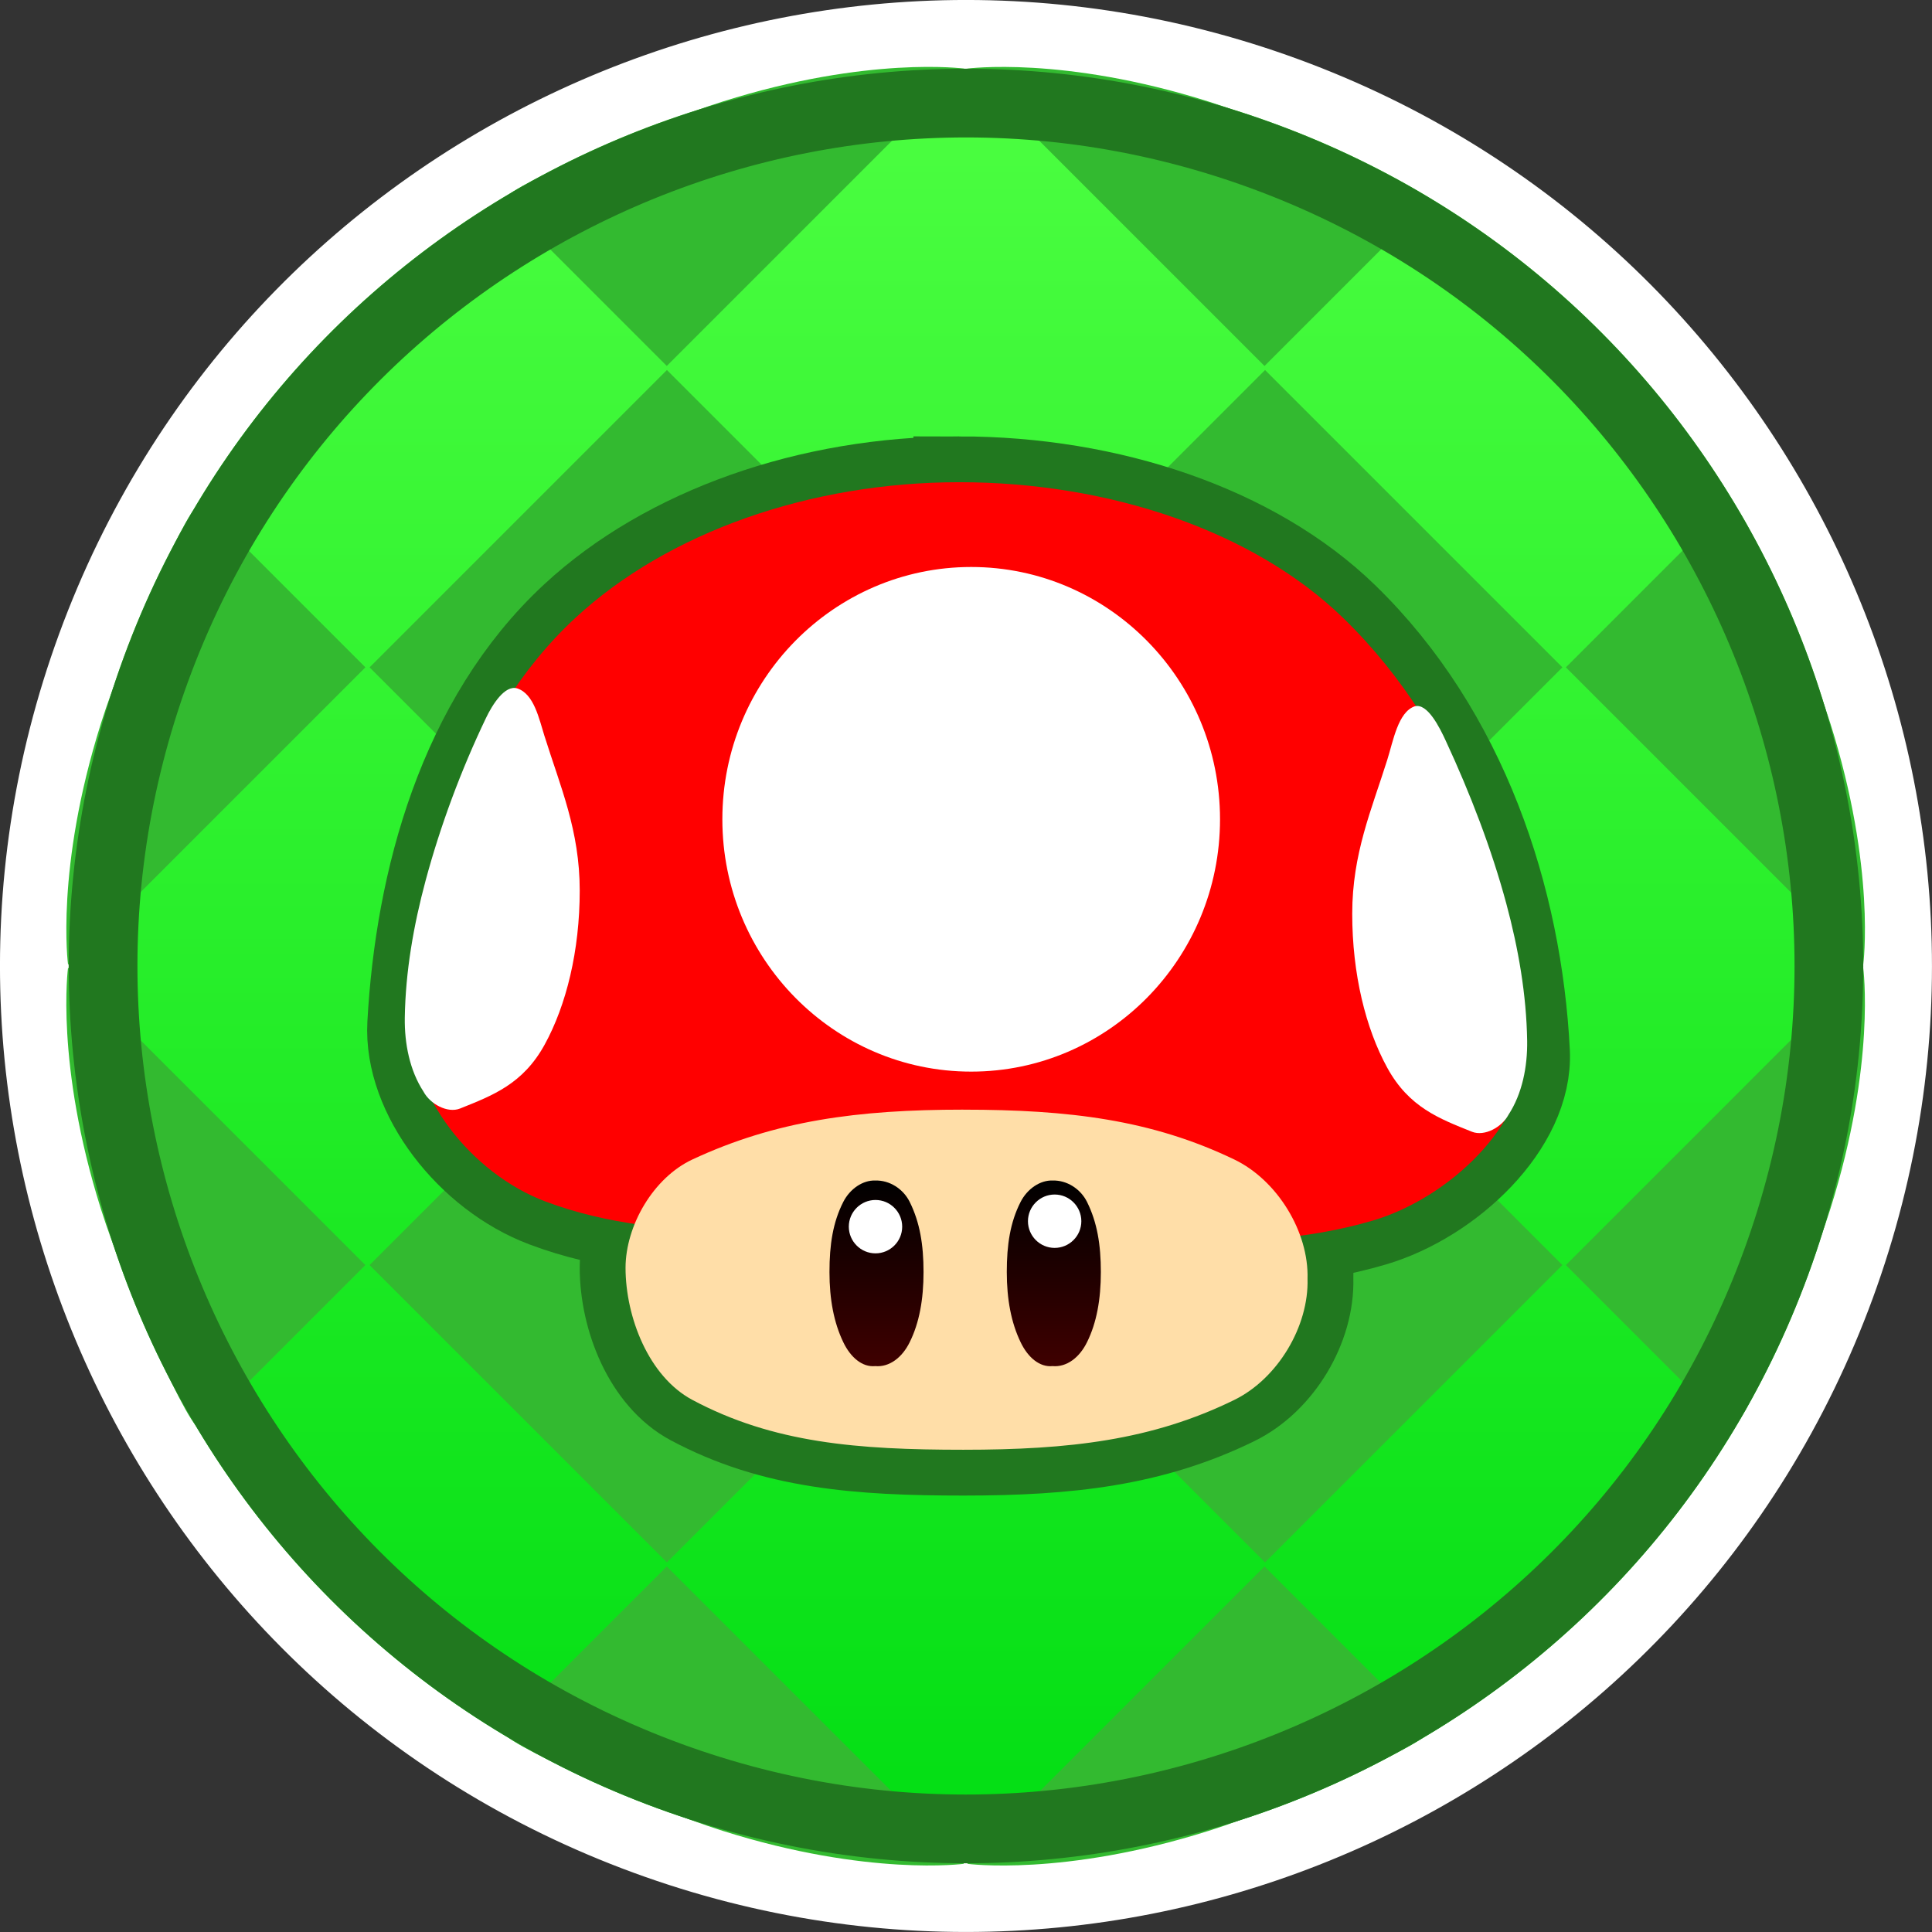 <svg version="1.1" xmlns="http://www.w3.org/2000/svg" xmlns:xlink="http://www.w3.org/1999/xlink" width="84.335" height="84.335" viewBox="0,0,84.335,84.335"><rect x="0" y="0" width="84.335" height="84.335" fill="#333333" stroke="none"/><defs><linearGradient x1="240" y1="139.333" x2="240" y2="220.667" gradientUnits="userSpaceOnUse" id="color-1"><stop offset="0" stop-color="#4eff42"/><stop offset="1" stop-color="#00dd12"/></linearGradient><linearGradient x1="236.093" y1="189.364" x2="236.093" y2="197.47" gradientUnits="userSpaceOnUse" id="color-2"><stop offset="0" stop-color="#000000"/><stop offset="1" stop-color="#3f0000"/></linearGradient><linearGradient x1="243.833" y1="189.364" x2="243.833" y2="197.47" gradientUnits="userSpaceOnUse" id="color-3"><stop offset="0" stop-color="#000000"/><stop offset="1" stop-color="#3f0000"/></linearGradient></defs><g transform="translate(-197.833,-137.833)"><g data-paper-data="{&quot;isPaintingLayer&quot;:true}" fill-rule="nonzero" stroke-linejoin="miter" stroke-miterlimit="10" stroke-dasharray="" stroke-dashoffset="0" style="mix-blend-mode: normal"><g stroke-linecap="butt"><path d="M278.172,193.993c-7.728,21.082 -31.084,31.907 -52.166,24.179c-21.082,-7.728 -31.907,-31.084 -24.179,-52.166c7.728,-21.082 31.084,-31.907 52.166,-24.179c21.082,7.728 31.907,31.084 24.179,52.166z" data-paper-data="{&quot;index&quot;:null}" fill="url(#color-1)" stroke="#ffffff" stroke-width="3"/><path d="M253.055,206.034l-12.979,-12.979l12.979,-12.979l12.979,12.979z" fill="#33ba30" stroke="none" stroke-width="0"/><path d="M266.186,193.055l12.979,-12.979c0,0 0.569,4.174 -1.435,10.531c-1.044,3.312 -3.989,10.003 -4.392,9.601c-1.199,-1.199 -7.153,-7.153 -7.153,-7.153z" fill="#33ba30" stroke="none" stroke-width="0"/><path d="M226.945,206.034l-12.979,-12.979l12.979,-12.979l12.979,12.979z" fill="#33ba30" stroke="none" stroke-width="0"/><path d="M206.63,200.208c-0.402,0.402 -3.348,-6.289 -4.392,-9.601c-2.004,-6.357 -1.435,-10.531 -1.435,-10.531l12.979,12.979c0,0 -5.954,5.954 -7.153,7.153z" data-paper-data="{&quot;index&quot;:null}" fill="#33ba30" stroke="none" stroke-width="0"/><path d="M266.034,166.964l-12.979,12.979l-12.979,-12.979l12.979,-12.979z" fill="#33ba30" stroke="none" stroke-width="0"/><path d="M266.186,166.964c0,0 5.954,-5.954 7.153,-7.153c0.402,-0.402 3.348,6.289 4.392,9.601c2.004,6.357 1.435,10.531 1.435,10.531l-12.979,-12.979z" fill="#33ba30" stroke="none" stroke-width="0"/><path d="M239.924,166.964l-12.979,12.979l-12.979,-12.979l12.979,-12.979z" fill="#33ba30" stroke="none" stroke-width="0"/><path d="M213.783,166.964l-12.979,12.979c0,0 -0.569,-4.174 1.435,-10.531c1.044,-3.312 3.989,-10.003 4.392,-9.601c1.199,1.199 7.153,7.153 7.153,7.153z" data-paper-data="{&quot;index&quot;:null}" fill="#33ba30" stroke="none" stroke-width="0"/><path d="M226.939,206.211l12.979,12.979c0,0 -4.174,0.569 -10.531,-1.435c-3.312,-1.044 -10.003,-3.989 -9.601,-4.392c1.199,-1.199 7.153,-7.153 7.153,-7.153z" fill="#33ba30" stroke="none" stroke-width="0"/><path d="M219.786,146.655c-0.402,-0.402 6.289,-3.348 9.601,-4.392c6.357,-2.004 10.531,-1.435 10.531,-1.435l-12.979,12.979c0,0 -5.954,-5.954 -7.153,-7.153z" data-paper-data="{&quot;index&quot;:null}" fill="#33ba30" stroke="none" stroke-width="0"/><path d="M253.03,206.211c0,0 5.954,5.954 7.153,7.153c0.402,0.402 -6.289,3.348 -9.601,4.392c-6.357,2.004 -10.531,1.435 -10.531,1.435l12.979,-12.979z" fill="#33ba30" stroke="none" stroke-width="0"/><path d="M253.03,153.808l-12.979,-12.979c0,0 4.174,-0.569 10.531,1.435c3.312,1.044 10.003,3.989 9.601,4.392c-1.199,1.199 -7.153,7.153 -7.153,7.153z" data-paper-data="{&quot;index&quot;:null}" fill="#33ba30" stroke="none" stroke-width="0"/></g><g stroke="#21781f" stroke-width="4"><path d="M239.705,158.882c6.539,0 12.842,2.126 16.755,5.922c5.21,5.055 7.564,12.284 7.901,18.951c0.152,3.144 -3.288,6.376 -6.59,7.354c-5.876,1.738 -12.336,0.491 -18.634,0.356c-5.843,-0.126 -12.131,0.838 -17.498,-1.186c-3.242,-1.223 -5.942,-4.689 -5.772,-7.75c0.346,-6.242 2.208,-13.207 7.083,-17.725c4.011,-3.717 10.216,-5.922 16.755,-5.922z" data-paper-data="{&quot;origPos&quot;:null}" fill="#ff0000" stroke-linecap="round"/><path d="M239.885,186.272c4.616,0 8.221,0.441 11.827,2.175c1.875,0.901 3.258,3.158 3.197,5.208c0.061,2.065 -1.294,4.355 -3.197,5.287c-3.593,1.762 -7.212,2.175 -11.827,2.175c-4.616,0 -8.296,-0.291 -11.827,-2.175c-1.91,-1.019 -2.915,-3.612 -2.919,-5.764c0.004,-1.851 1.217,-3.938 2.919,-4.732c3.627,-1.693 7.212,-2.175 11.827,-2.175z" data-paper-data="{&quot;origPos&quot;:null}" fill="#ffdea8" stroke-linecap="butt"/><g data-paper-data="{&quot;origPos&quot;:null}" fill="#000000" stroke-linecap="butt" font-family="&quot;Helvetica Neue&quot;, Helvetica, Arial, sans-serif" font-weight="400" font-size="16" text-anchor="start"/></g><g stroke="none"><path d="M239.705,158.882c6.539,0 12.842,2.126 16.755,5.922c5.21,5.055 7.564,12.284 7.901,18.951c0.152,3.144 -3.288,6.376 -6.59,7.354c-5.876,1.738 -12.336,0.491 -18.634,0.356c-5.843,-0.126 -12.131,0.838 -17.498,-1.186c-3.242,-1.223 -5.942,-4.689 -5.772,-7.75c0.346,-6.242 2.208,-13.207 7.083,-17.725c4.011,-3.717 10.216,-5.922 16.755,-5.922z" data-paper-data="{&quot;origPos&quot;:null}" fill="#ff0000" stroke-width="0.932" stroke-linecap="round"/><path d="M240.227,162.583c2.997,0 5.712,1.234 7.679,3.228c1.966,1.994 3.183,4.747 3.183,7.786c0,3.039 -1.217,5.791 -3.183,7.786c-1.967,1.993 -4.682,3.228 -7.679,3.228c-2.997,0 -5.712,-1.234 -7.679,-3.228c-1.966,-1.994 -3.183,-4.747 -3.183,-7.786c0,-3.039 1.217,-5.791 3.183,-7.786c1.967,-1.993 4.682,-3.228 7.679,-3.228z" data-paper-data="{&quot;origPos&quot;:null}" fill="#ffffff" stroke-width="1" stroke-linecap="butt"/><path d="M259.588,168.665c0.553,-0.153 1.087,0.918 1.363,1.521c1.061,2.287 1.992,4.706 2.636,7.096c0.524,1.946 0.879,3.973 0.909,5.991c0.015,1.128 -0.215,2.302 -0.818,3.226c-0.283,0.534 -1.041,0.955 -1.591,0.737c-1.425,-0.571 -2.749,-1.066 -3.695,-2.789c-0.946,-1.722 -1.532,-4.101 -1.532,-6.727c0,-2.626 0.844,-4.537 1.532,-6.727c0.259,-0.822 0.469,-2.077 1.195,-2.328z" data-paper-data="{&quot;origPos&quot;:null}" fill="#ffffff" stroke-width="1" stroke-linecap="round"/><path d="M221.607,169.98c0.685,2.191 1.532,4.101 1.532,6.727c0,2.626 -0.585,5.004 -1.532,6.727c-0.946,1.722 -2.27,2.217 -3.695,2.789c-0.55,0.217 -1.308,-0.204 -1.591,-0.737c-0.603,-0.923 -0.834,-2.098 -0.818,-3.226c0.03,-2.017 0.385,-4.044 0.909,-5.991c0.644,-2.391 1.547,-4.824 2.636,-7.096c0.272,-0.57 0.821,-1.456 1.363,-1.29c0.736,0.238 0.955,1.336 1.195,2.098z" data-paper-data="{&quot;origPos&quot;:null}" fill="#ffffff" stroke-width="1" stroke-linecap="round"/><path d="M239.885,186.272c4.616,0 8.221,0.441 11.827,2.175c1.875,0.901 3.258,3.158 3.197,5.208c0.061,2.065 -1.294,4.355 -3.197,5.287c-3.593,1.762 -7.212,2.175 -11.827,2.175c-4.616,0 -8.296,-0.291 -11.827,-2.175c-1.91,-1.019 -2.915,-3.612 -2.919,-5.764c0.004,-1.851 1.217,-3.938 2.919,-4.732c3.627,-1.693 7.212,-2.175 11.827,-2.175z" data-paper-data="{&quot;origPos&quot;:null}" fill="#ffdea8" stroke-width="1" stroke-linecap="butt"/><g data-paper-data="{&quot;origPos&quot;:null}" stroke-width="2.796"><path d="M236.038,189.365c0.624,-0.02 1.223,0.362 1.507,0.937c0.442,0.892 0.602,1.864 0.602,3.058c0,1.194 -0.184,2.215 -0.602,3.058c-0.331,0.679 -0.894,1.103 -1.507,1.048c-0.564,0.055 -1.076,-0.377 -1.396,-1.048c-0.408,-0.848 -0.601,-1.864 -0.601,-3.058c0,-1.194 0.149,-2.171 0.601,-3.058c0.297,-0.586 0.866,-0.957 1.396,-0.937z" data-paper-data="{&quot;origPos&quot;:null}" fill="url(#color-2)" stroke-linecap="round"/><path d="M243.778,189.365c0.624,-0.02 1.223,0.362 1.507,0.937c0.442,0.892 0.602,1.864 0.602,3.058c0,1.194 -0.184,2.215 -0.602,3.058c-0.331,0.679 -0.894,1.103 -1.507,1.048c-0.564,0.055 -1.076,-0.377 -1.396,-1.048c-0.408,-0.848 -0.601,-1.864 -0.601,-3.058c0,-1.194 0.149,-2.171 0.601,-3.058c0.297,-0.586 0.866,-0.957 1.396,-0.937z" data-paper-data="{&quot;origPos&quot;:null}" fill="url(#color-3)" stroke-linecap="round"/><path d="M243.87,189.976c0.322,0 0.613,0.131 0.823,0.342c0.211,0.211 0.342,0.502 0.342,0.823c0,0.322 -0.131,0.613 -0.342,0.823c-0.211,0.211 -0.502,0.342 -0.823,0.342c-0.322,0 -0.613,-0.131 -0.823,-0.342c-0.211,-0.211 -0.342,-0.502 -0.342,-0.823c0,-0.322 0.131,-0.612 0.342,-0.823c0.211,-0.211 0.502,-0.342 0.823,-0.342z" data-paper-data="{&quot;origPos&quot;:null}" fill="#ffffff" stroke-linecap="butt"/><path d="M236.05,190.214c0.322,0 0.613,0.131 0.823,0.342c0.211,0.211 0.342,0.502 0.342,0.823c0,0.322 -0.131,0.613 -0.342,0.823c-0.211,0.211 -0.502,0.342 -0.823,0.342c-0.322,0 -0.613,-0.131 -0.823,-0.342c-0.211,-0.211 -0.342,-0.502 -0.342,-0.823c0,-0.322 0.131,-0.612 0.342,-0.823c0.211,-0.211 0.502,-0.342 0.823,-0.342z" data-paper-data="{&quot;origPos&quot;:null}" fill="#ffffff" stroke-linecap="butt"/></g></g><path d="M275.356,192.961c-7.158,19.527 -28.791,29.554 -48.317,22.395c-19.527,-7.158 -29.554,-28.791 -22.395,-48.317c7.158,-19.527 28.791,-29.554 48.317,-22.395c19.527,7.158 29.554,28.791 22.395,48.317z" data-paper-data="{&quot;index&quot;:null}" fill="none" stroke="#21781f" stroke-width="3" stroke-linecap="butt"/></g></g></svg>